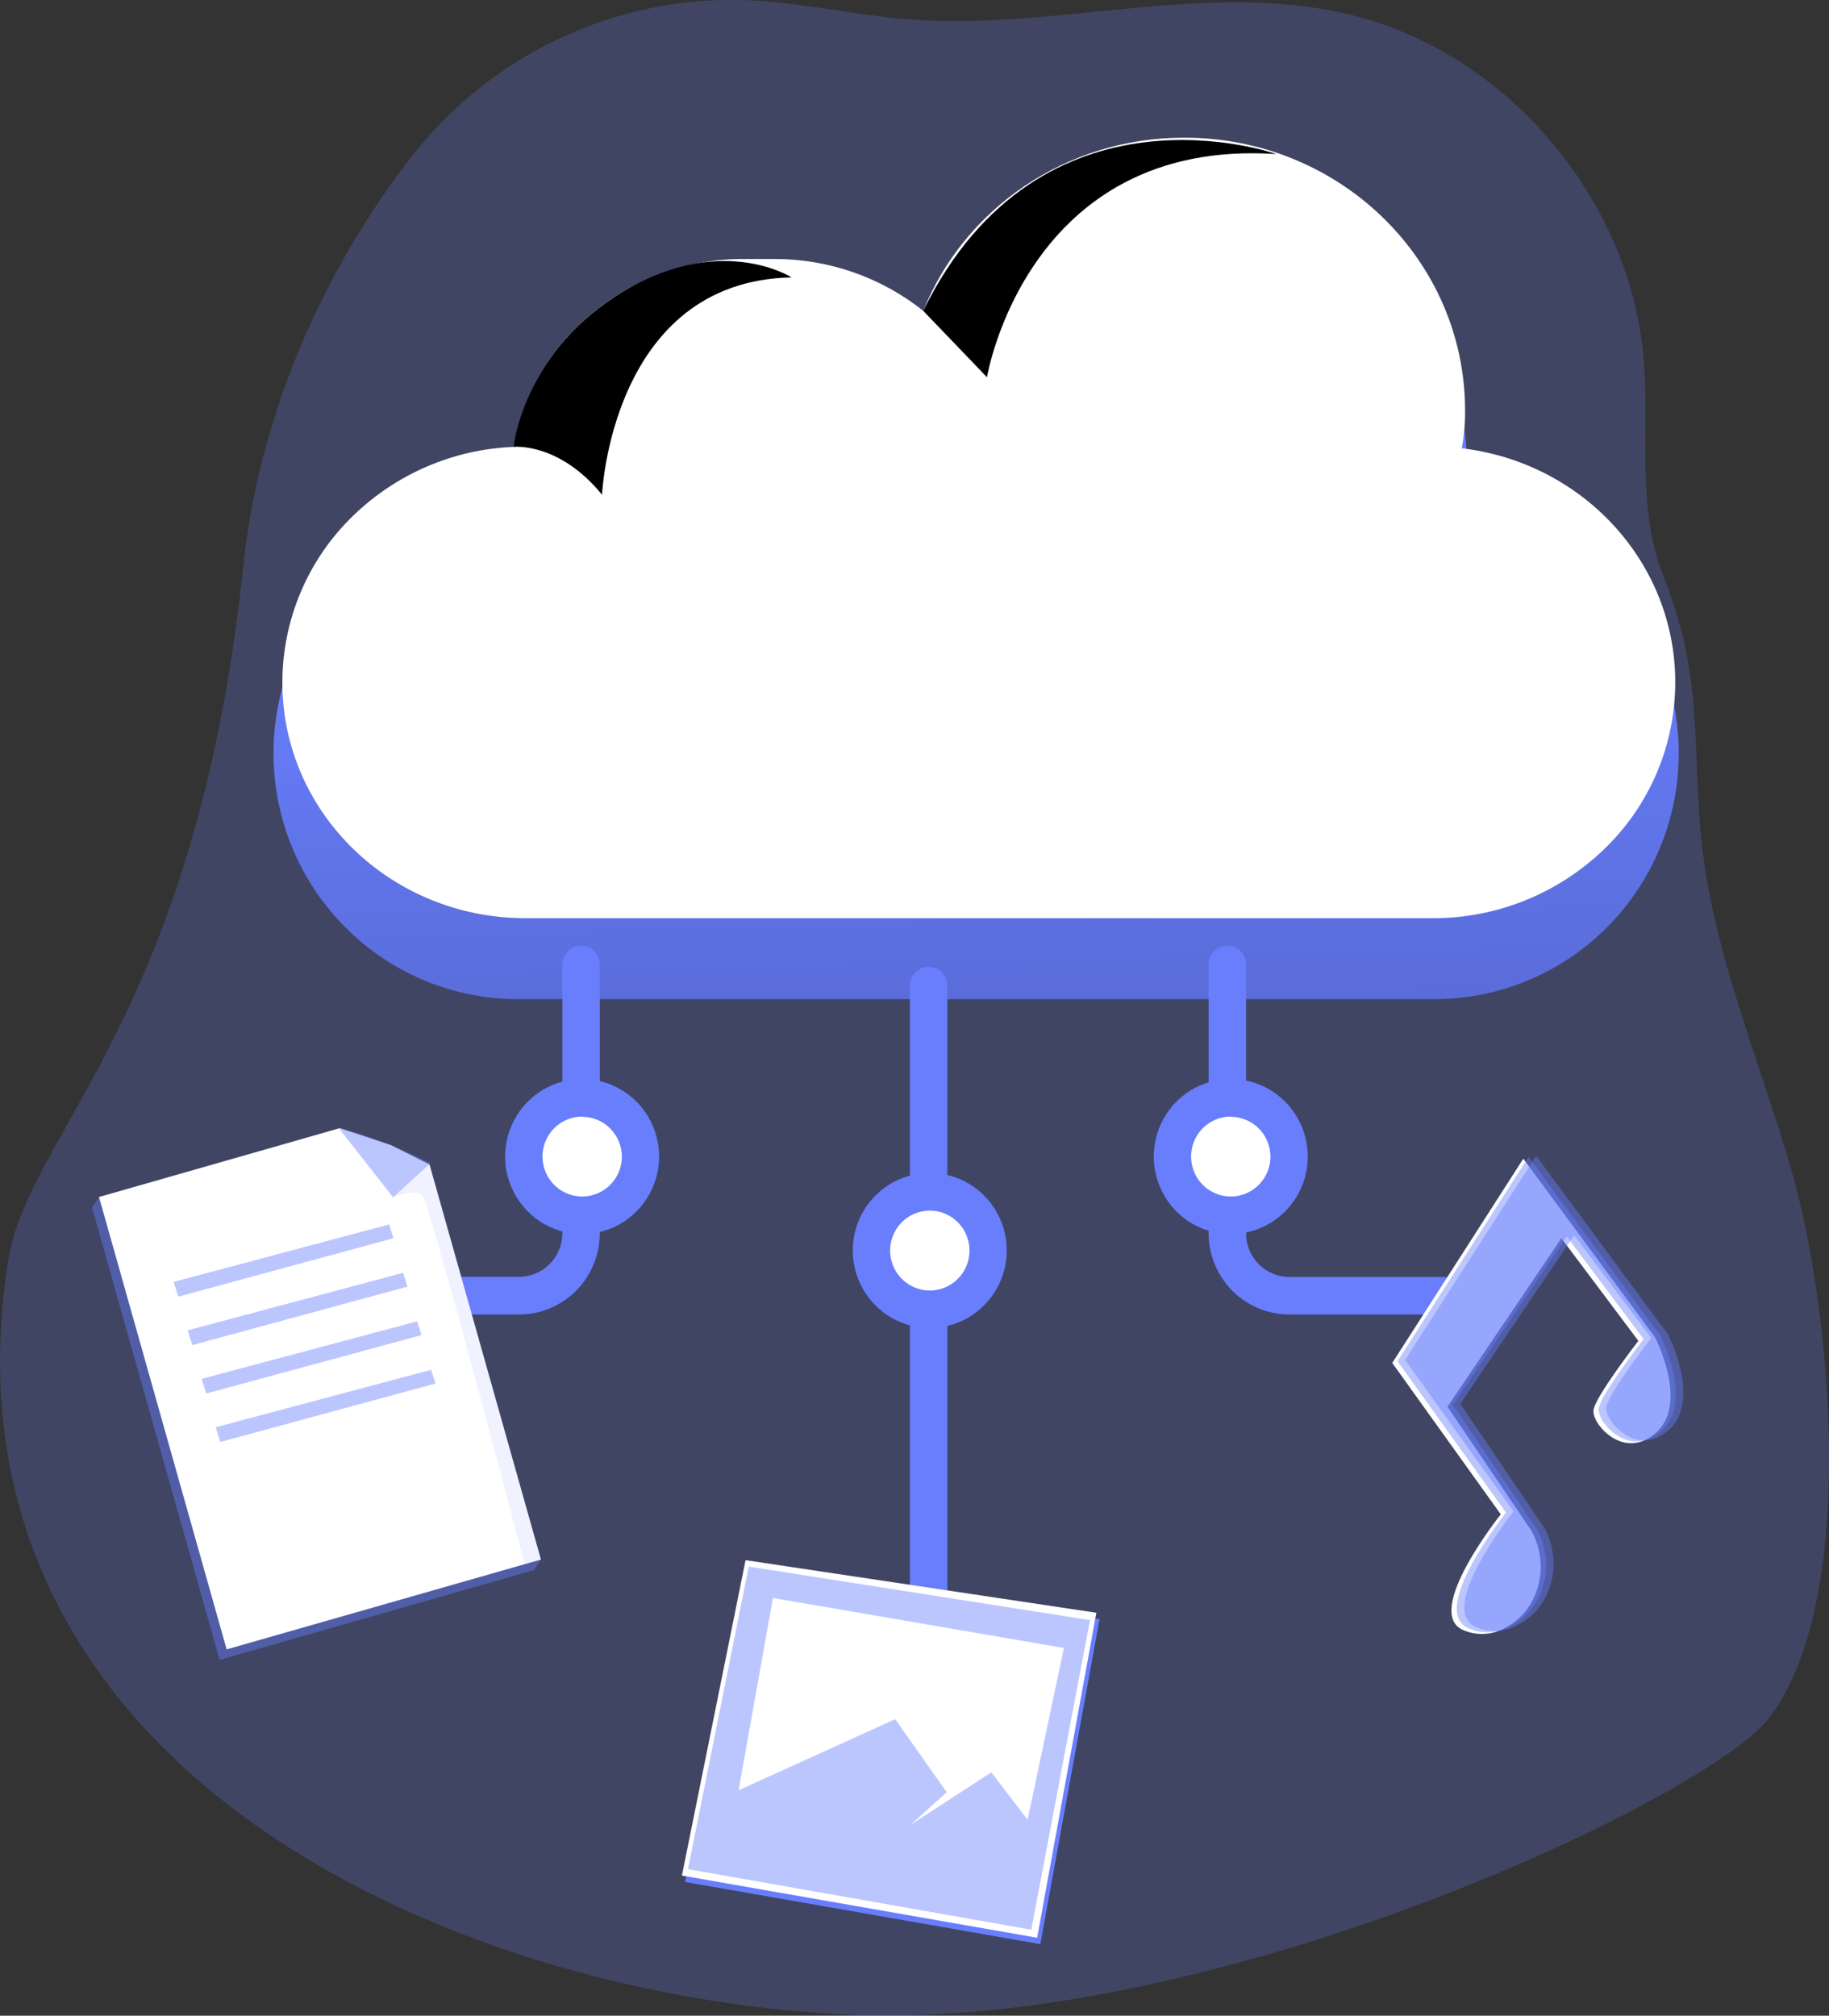<svg width="108" height="119" viewBox="0 0 108 119" fill="none" xmlns="http://www.w3.org/2000/svg">
<rect x="0" y="0" width="108" height="119" fill="#333333" stroke="none"/>
<g clip-path="url(#clip0)">
<path opacity="0.24" d="M97.075 21.421C96.364 11.777 88.939 3.038 79.595 0.835C71.157 -1.157 62.336 1.807 53.696 1.143C50.343 0.883 47.038 0.078 43.674 -0.007C39.976 -0.073 36.313 0.717 32.967 2.303C29.621 3.889 26.682 6.228 24.378 9.14C18.998 16.046 15.291 24.607 14.377 33.334C11.577 60.133 1.662 66.828 0.472 74.461C-4.13 103.949 25.94 117.717 49.846 118.93C71.647 120.043 100.774 106.159 104.437 101.452C109.732 94.635 108.192 77.529 105.819 69.213C103.917 62.536 100.97 55.912 100.406 48.939C99.942 43.156 100.487 39.747 98.225 34.02C96.64 30.033 97.385 25.616 97.075 21.421Z" fill="#687EFD"/>
<path opacity="0.44" d="M31.529 92.691L12.97 97.995L5.435 71.29L5.848 70.666L19.65 67.224L22.668 68.23L24.949 69.368L31.942 92.068L31.529 92.691Z" fill="#687EFD"/>
<path d="M99.127 44.458C99.129 46.365 98.757 48.255 98.032 50.018C97.307 51.781 96.245 53.383 94.904 54.732C93.564 56.081 91.973 57.151 90.222 57.88C88.471 58.609 86.594 58.984 84.698 58.983H30.744C26.951 59.027 23.293 57.566 20.562 54.915C17.831 52.264 16.248 48.636 16.155 44.819C16.062 41.001 17.467 37.3 20.065 34.517C22.663 31.734 26.246 30.094 30.037 29.951C30.602 26.713 32.282 23.778 34.781 21.661C37.281 19.545 40.441 18.381 43.707 18.375H45.549C48.776 18.377 51.902 19.507 54.392 21.572C55.807 17.918 58.447 14.877 61.854 12.977C65.262 11.076 69.223 10.435 73.05 11.166C76.878 11.897 80.331 13.953 82.811 16.977C85.291 20.001 86.642 23.804 86.629 27.726C86.636 28.509 86.571 29.291 86.434 30.062C89.932 30.485 93.155 32.183 95.494 34.836C97.833 37.488 99.126 40.911 99.127 44.458Z" fill="#687EFD"/>
<path d="M99.127 44.458C99.129 46.365 98.757 48.255 98.032 50.018C97.307 51.781 96.245 53.383 94.904 54.732C93.564 56.081 91.973 57.151 90.222 57.88C88.471 58.609 86.594 58.984 84.698 58.983H30.744C26.951 59.027 23.293 57.566 20.562 54.915C17.831 52.264 16.248 48.636 16.155 44.819C16.062 41.001 17.467 37.3 20.065 34.517C22.663 31.734 26.246 30.094 30.037 29.951C30.602 26.713 32.282 23.778 34.781 21.661C37.281 19.545 40.441 18.381 43.707 18.375H45.549C48.776 18.377 51.902 19.507 54.392 21.572C55.807 17.918 58.447 14.877 61.854 12.977C65.262 11.076 69.223 10.435 73.05 11.166C76.878 11.897 80.331 13.953 82.811 16.977C85.291 20.001 86.642 23.804 86.629 27.726C86.636 28.509 86.571 29.291 86.434 30.062C89.932 30.485 93.155 32.183 95.494 34.836C97.833 37.488 99.126 40.911 99.127 44.458Z" fill="url(#paint0_linear)"/>
<path d="M98.921 40.277C98.92 42.119 98.548 43.941 97.828 45.634C97.107 47.327 96.052 48.855 94.728 50.125C92.004 52.756 88.371 54.219 84.595 54.205H31.025C23.095 54.205 16.673 47.989 16.673 40.285C16.675 38.443 17.048 36.62 17.768 34.927C18.489 33.234 19.543 31.705 20.866 30.433C23.42 27.965 26.783 26.525 30.321 26.383C30.813 23.648 32.155 21.14 34.153 19.221C36.772 16.687 40.266 15.277 43.899 15.289H45.741C48.925 15.286 52.018 16.364 54.518 18.349C56.913 12.366 62.893 8.127 69.93 8.127C79.094 8.127 86.511 15.334 86.511 24.239C86.518 24.986 86.453 25.731 86.316 26.465C93.42 27.299 98.921 33.163 98.921 40.277Z" fill="white"/>
<path d="M30.649 77.602H21.496C21.203 77.602 20.922 77.485 20.714 77.276C20.507 77.068 20.391 76.785 20.391 76.49C20.391 76.195 20.507 75.912 20.714 75.703C20.922 75.494 21.203 75.377 21.496 75.377H30.649C31.327 75.377 31.977 75.106 32.457 74.623C32.936 74.14 33.206 73.486 33.206 72.803V56.943C33.206 56.647 33.322 56.364 33.529 56.156C33.737 55.947 34.018 55.83 34.311 55.83C34.604 55.83 34.885 55.947 35.093 56.156C35.3 56.364 35.416 56.647 35.416 56.943V72.814C35.414 74.085 34.911 75.304 34.017 76.202C33.123 77.1 31.912 77.603 30.649 77.602Z" fill="#687EFD"/>
<path d="M85.281 77.602H76.128C74.867 77.601 73.657 77.097 72.764 76.199C71.872 75.301 71.37 74.084 71.368 72.814V56.943C71.368 56.647 71.484 56.364 71.691 56.156C71.899 55.947 72.18 55.83 72.473 55.83C72.766 55.83 73.047 55.947 73.255 56.156C73.462 56.364 73.578 56.647 73.578 56.943V72.814C73.578 73.497 73.848 74.151 74.327 74.634C74.807 75.117 75.457 75.388 76.135 75.388H85.288C85.581 75.388 85.862 75.505 86.07 75.714C86.277 75.923 86.393 76.206 86.393 76.501C86.393 76.796 86.277 77.079 86.07 77.288C85.862 77.496 85.581 77.614 85.288 77.614L85.281 77.602Z" fill="#687EFD"/>
<path d="M54.834 98.129C54.541 98.129 54.26 98.011 54.053 97.803C53.846 97.594 53.729 97.311 53.729 97.016V58.189C53.729 57.894 53.846 57.611 54.053 57.402C54.26 57.193 54.541 57.076 54.834 57.076C55.128 57.076 55.409 57.193 55.616 57.402C55.824 57.611 55.94 57.894 55.94 58.189V97.02C55.939 97.314 55.822 97.596 55.615 97.804C55.408 98.012 55.127 98.129 54.834 98.129Z" fill="#687EFD"/>
<path d="M54.514 18.349L58.28 22.27C58.28 22.27 60.62 8.123 75.362 9.095C75.362 9.095 61.493 4.165 54.514 18.349Z" fill="url(#paint1_linear)"/>
<path d="M30.321 26.383C30.321 26.383 32.999 26.083 35.549 29.206C35.549 29.206 36.098 16.595 46.739 16.376C46.739 16.376 42.38 13.572 36.305 17.518C30.862 21.049 30.321 26.383 30.321 26.383Z" fill="url(#paint2_linear)"/>
<path d="M31.942 92.068L13.383 97.372L5.847 70.666L20.063 66.601L23.08 67.603L25.361 68.745L31.942 92.068Z" fill="white"/>
<path opacity="0.44" d="M20.004 66.601L23.209 70.681L25.42 68.671C25.42 68.671 22.483 67.146 20.004 66.601Z" fill="#687EFD"/>
<path opacity="0.1" d="M23.209 70.67C23.209 70.67 24.499 70.177 24.938 70.566C25.376 70.956 30.984 92.357 30.984 92.357L31.942 92.064L25.405 68.66L23.209 70.67Z" fill="#687EFD"/>
<path opacity="0.44" d="M10.254 75.677L22.977 72.284L23.235 73.1L10.527 76.549L10.254 75.677Z" fill="#687EFD"/>
<path opacity="0.44" d="M11.08 78.537L23.803 75.143L24.061 75.959L11.352 79.409L11.08 78.537Z" fill="#687EFD"/>
<path opacity="0.44" d="M11.909 81.4L24.628 78.007L24.89 78.819L12.178 82.268L11.909 81.4Z" fill="#687EFD"/>
<path opacity="0.44" d="M12.734 84.26L25.457 80.866L25.715 81.679L13.007 85.128L12.734 84.26Z" fill="#687EFD"/>
<path d="M44.212 92.484L64.927 95.588L61.43 114.775L40.453 111.103L44.212 92.484Z" fill="#687EFD"/>
<path d="M44.024 92.105L64.739 95.21L61.242 114.397L40.266 110.725L44.024 92.105Z" fill="white"/>
<path opacity="0.44" d="M44.212 92.484L64.363 95.644L60.896 113.922L40.623 110.347L44.212 92.484Z" fill="#687EFD"/>
<path d="M45.641 94.338L43.611 105.692L52.859 101.493L55.903 105.807L53.762 107.735L58.538 104.631L60.678 107.431L62.823 97.29L45.641 94.338Z" fill="white"/>
<path d="M88.619 89.401L82.211 80.462L89.949 68.404L97.731 78.953C97.731 78.953 99.721 82.788 97.823 84.546C95.925 86.304 93.972 84.064 94.094 83.24C94.216 82.417 96.743 79.16 96.743 79.16L92.197 73.1L85.472 83.047L90.432 90.377C91.537 92.383 90.922 95.024 88.899 96.089C88.521 96.307 88.098 96.434 87.663 96.458C87.228 96.483 86.793 96.404 86.393 96.23C83.998 95.184 88.619 89.401 88.619 89.401Z" fill="white"/>
<path opacity="0.44" d="M88.928 89.297L82.521 80.358L90.259 68.3L98.04 78.849C98.04 78.849 100.03 82.684 98.133 84.442C96.235 86.2 94.282 83.96 94.404 83.136C94.525 82.313 97.053 79.056 97.053 79.056L92.517 72.999L85.793 82.947L90.756 90.276C91.861 92.283 91.242 94.924 89.219 95.989C88.842 96.207 88.418 96.334 87.983 96.358C87.548 96.383 87.114 96.304 86.714 96.129C84.312 95.08 88.928 89.297 88.928 89.297Z" fill="#687EFD"/>
<path opacity="0.44" d="M89.374 89.231L82.97 80.288L90.708 68.233L98.49 78.778C98.49 78.778 100.476 82.614 98.582 84.375C96.688 86.137 94.732 83.893 94.853 83.066C94.975 82.239 97.503 78.986 97.503 78.986L92.956 72.925L86.228 82.873L91.191 90.202C92.296 92.213 91.681 94.85 89.654 95.914C89.278 96.134 88.855 96.261 88.42 96.285C87.986 96.31 87.551 96.231 87.153 96.055C84.757 95.009 89.374 89.231 89.374 89.231Z" fill="#687EFD"/>
<path d="M54.905 77.295C56.807 77.295 58.35 75.742 58.35 73.827C58.35 71.911 56.807 70.359 54.905 70.359C53.002 70.359 51.459 71.911 51.459 73.827C51.459 75.742 53.002 77.295 54.905 77.295Z" fill="white"/>
<path d="M54.905 78.4C54.005 78.401 53.126 78.133 52.377 77.63C51.629 77.127 51.045 76.413 50.701 75.576C50.356 74.74 50.266 73.819 50.441 72.931C50.617 72.043 51.05 71.227 51.686 70.586C52.322 69.946 53.133 69.51 54.015 69.334C54.897 69.157 55.812 69.248 56.643 69.595C57.474 69.942 58.184 70.529 58.683 71.282C59.182 72.035 59.449 72.921 59.448 73.826C59.446 75.039 58.967 76.201 58.115 77.058C57.263 77.915 56.109 78.398 54.905 78.4ZM54.905 71.468C54.441 71.468 53.988 71.606 53.603 71.865C53.217 72.124 52.917 72.493 52.74 72.924C52.562 73.355 52.516 73.829 52.606 74.287C52.697 74.744 52.92 75.165 53.248 75.495C53.575 75.825 53.993 76.049 54.447 76.14C54.902 76.231 55.373 76.184 55.801 76.006C56.23 75.827 56.596 75.525 56.853 75.137C57.111 74.749 57.248 74.293 57.248 73.826C57.248 73.201 57.001 72.601 56.562 72.159C56.122 71.716 55.526 71.468 54.905 71.468Z" fill="#687EFD"/>
<path d="M72.676 71.749C74.578 71.749 76.121 70.197 76.121 68.281C76.121 66.366 74.578 64.813 72.676 64.813C70.773 64.813 69.23 66.366 69.23 68.281C69.23 70.197 70.773 71.749 72.676 71.749Z" fill="white"/>
<path d="M72.675 72.855C71.776 72.855 70.897 72.586 70.149 72.083C69.402 71.58 68.819 70.866 68.475 70.029C68.131 69.193 68.041 68.273 68.216 67.385C68.391 66.497 68.825 65.681 69.46 65.041C70.096 64.401 70.906 63.965 71.788 63.788C72.671 63.612 73.585 63.703 74.415 64.049C75.246 64.395 75.957 64.982 76.456 65.735C76.956 66.487 77.222 67.372 77.222 68.278C77.221 69.491 76.742 70.655 75.889 71.513C75.037 72.371 73.881 72.854 72.675 72.855ZM72.675 65.919C72.212 65.919 71.759 66.057 71.374 66.316C70.988 66.575 70.688 66.944 70.51 67.375C70.333 67.806 70.287 68.28 70.377 68.738C70.468 69.195 70.691 69.616 71.019 69.946C71.346 70.276 71.764 70.5 72.218 70.591C72.673 70.682 73.144 70.636 73.572 70.457C74.001 70.278 74.367 69.976 74.624 69.588C74.882 69.2 75.019 68.744 75.019 68.278C75.015 67.654 74.767 67.058 74.328 66.618C73.889 66.178 73.295 65.931 72.675 65.93V65.919Z" fill="#687EFD"/>
<path d="M34.377 71.749C36.28 71.749 37.823 70.197 37.823 68.281C37.823 66.366 36.28 64.813 34.377 64.813C32.475 64.813 30.932 66.366 30.932 68.281C30.932 70.197 32.475 71.749 34.377 71.749Z" fill="white"/>
<path d="M34.377 72.855C33.478 72.855 32.599 72.588 31.851 72.085C31.102 71.583 30.519 70.868 30.174 70.032C29.829 69.195 29.739 68.275 29.914 67.387C30.089 66.499 30.522 65.683 31.157 65.043C31.793 64.402 32.603 63.966 33.486 63.789C34.368 63.612 35.282 63.702 36.113 64.049C36.944 64.395 37.654 64.982 38.154 65.734C38.654 66.487 38.921 67.372 38.921 68.278C38.919 69.49 38.44 70.653 37.588 71.511C36.737 72.368 35.582 72.852 34.377 72.855ZM34.377 65.919C33.914 65.919 33.461 66.057 33.076 66.316C32.69 66.575 32.39 66.944 32.212 67.375C32.035 67.806 31.989 68.28 32.079 68.738C32.17 69.195 32.393 69.616 32.721 69.946C33.048 70.276 33.466 70.5 33.92 70.591C34.375 70.682 34.846 70.636 35.274 70.457C35.703 70.278 36.069 69.976 36.326 69.588C36.584 69.2 36.721 68.744 36.721 68.278C36.717 67.654 36.469 67.058 36.03 66.618C35.591 66.178 34.997 65.931 34.377 65.93V65.919Z" fill="#687EFD"/>
</g>
<defs>
<linearGradient id="paint0_linear" x1="57.532" y1="37.332" x2="61.717" y2="202.087" gradientUnits="userSpaceOnUse">
<stop stop-opacity="0"/>
<stop offset="0.95"/>
</linearGradient>
<linearGradient id="paint1_linear" x1="5065.86" y1="535.505" x2="3163.62" y2="2027.2" gradientUnits="userSpaceOnUse">
<stop stop-opacity="0"/>
<stop offset="0.95"/>
</linearGradient>
<linearGradient id="paint2_linear" x1="2899.65" y1="798.882" x2="1435.84" y2="1716.7" gradientUnits="userSpaceOnUse">
<stop stop-opacity="0"/>
<stop offset="0.95"/>
</linearGradient>
<clipPath id="clip0">
<rect width="108" height="119" fill="white"/>
</clipPath>
</defs>
</svg>

